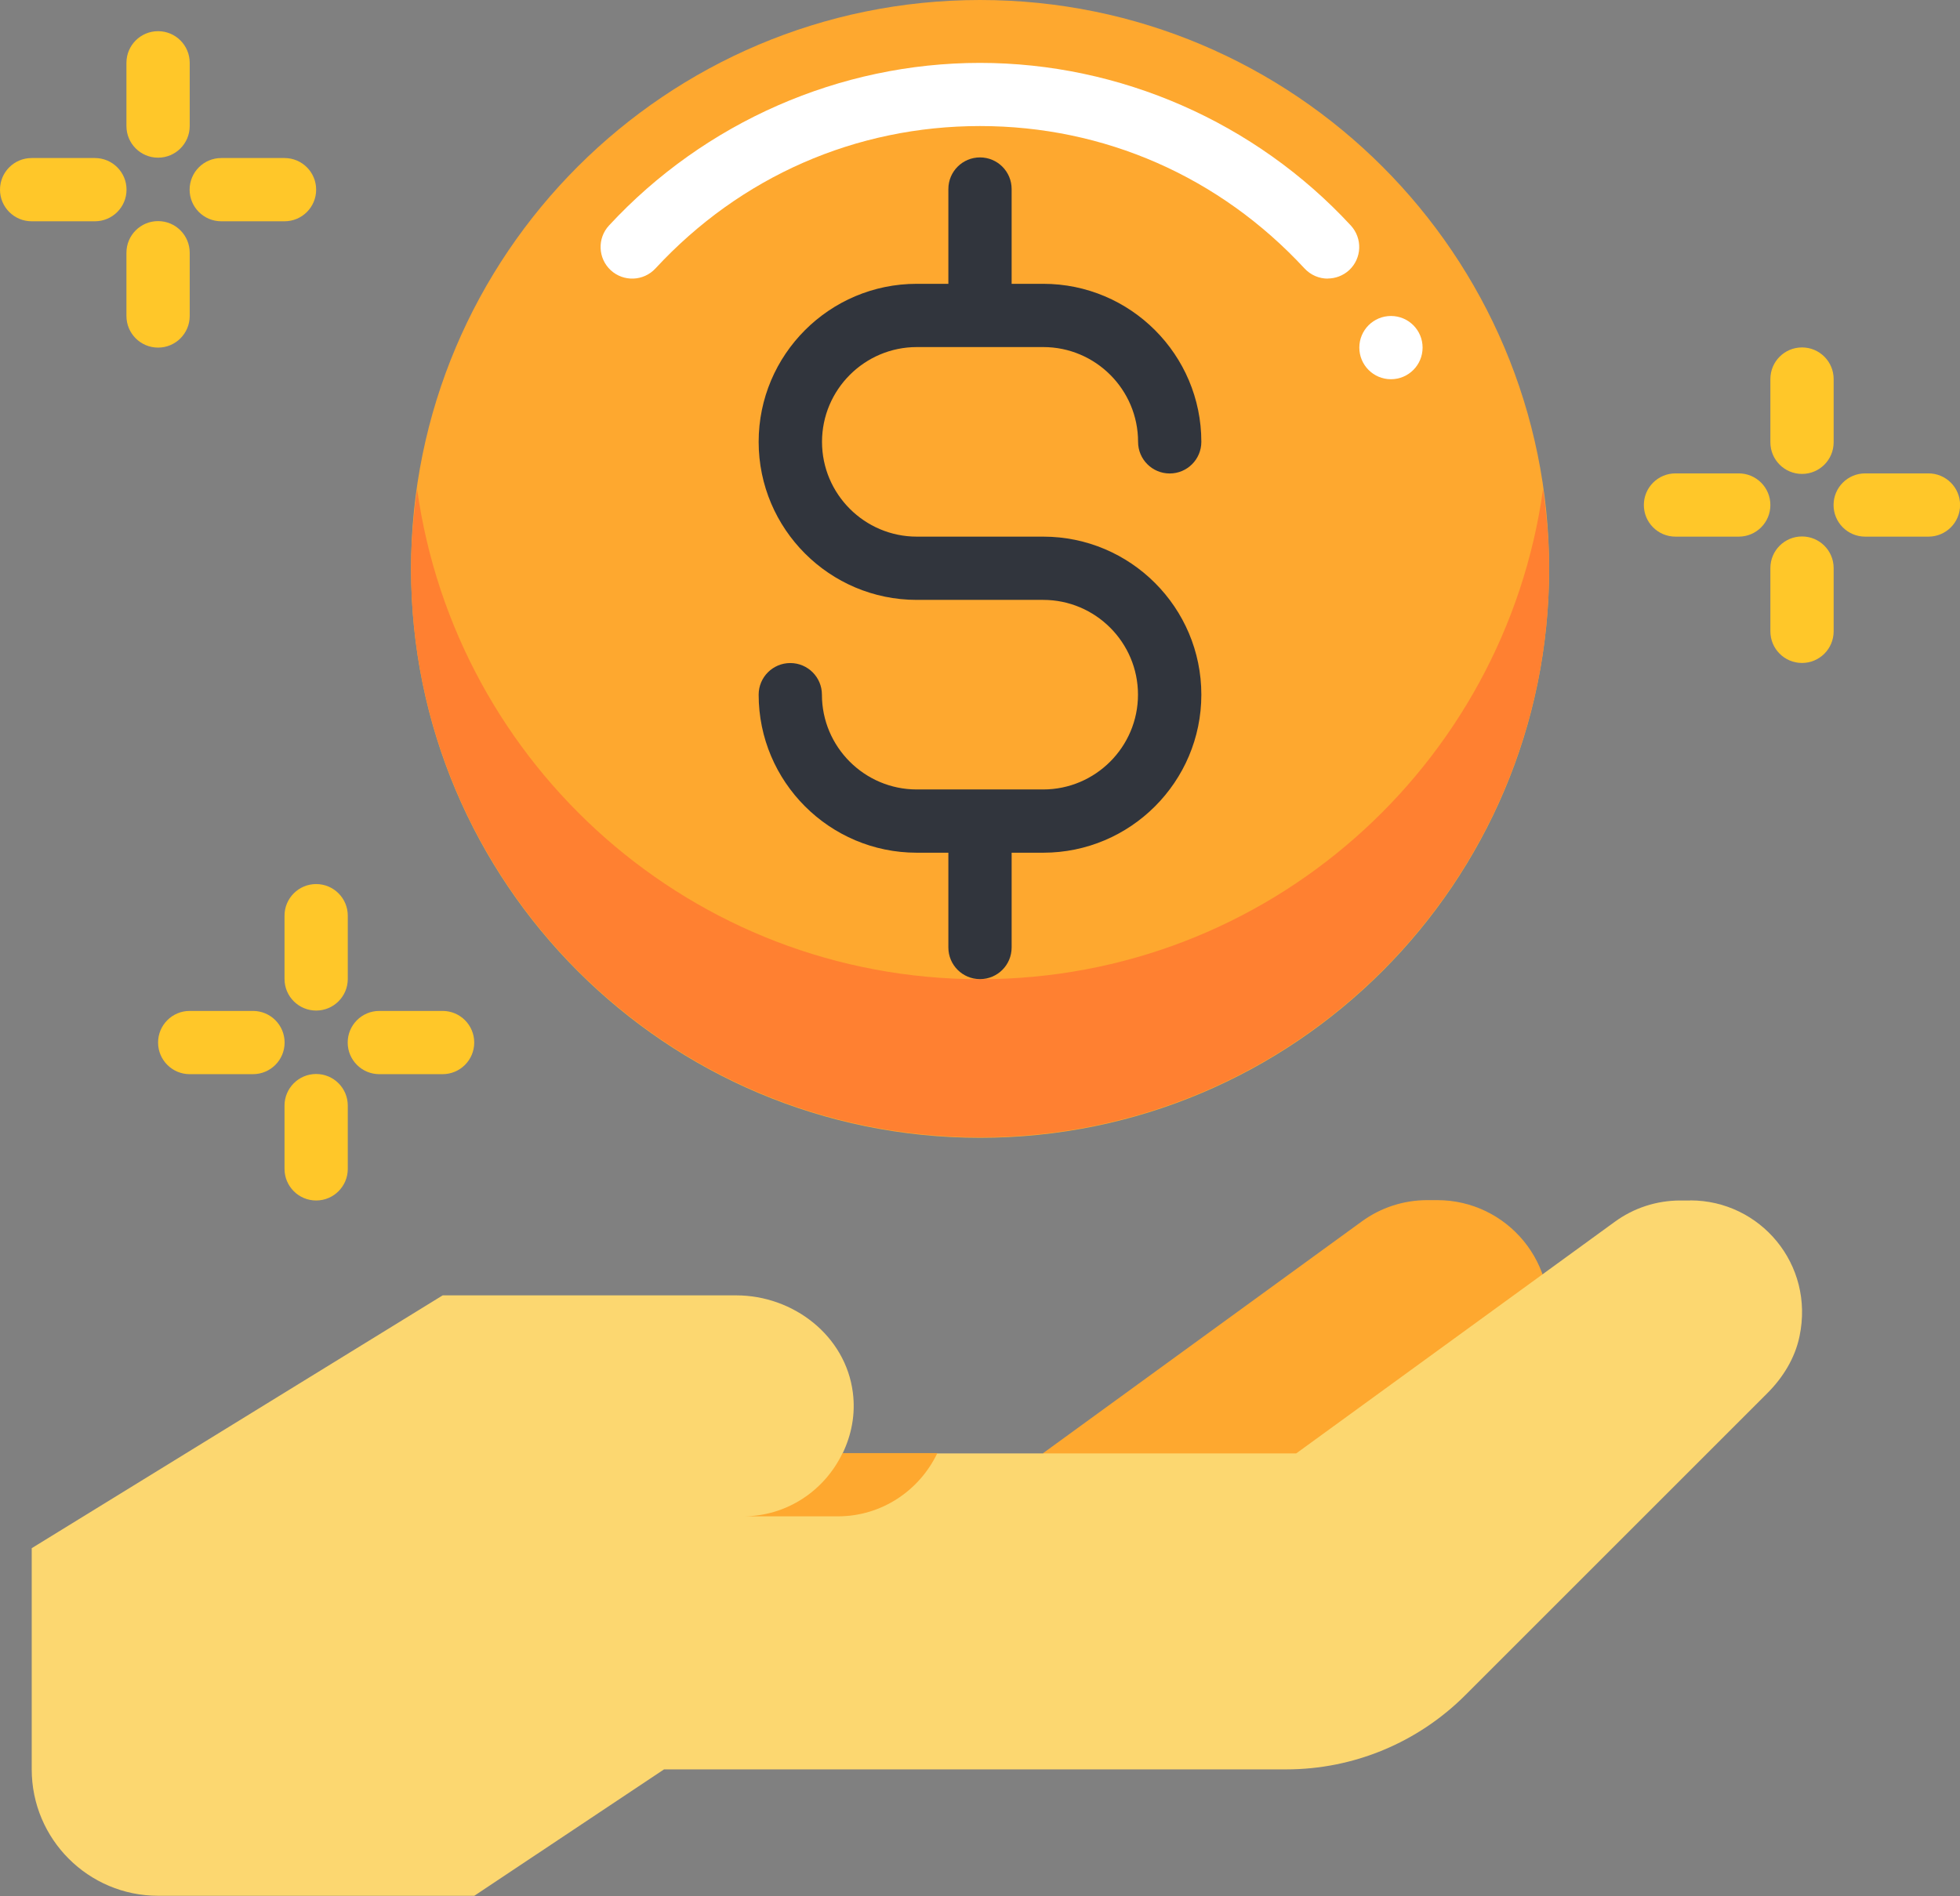 <svg width="21.872mm" height="21.167mm" version="1.1" viewBox="0 0 21.872 21.167" xmlns="http://www.w3.org/2000/svg"><rect x="0" y="0" width="21.872" height="21.167" fill="#808080" stroke="none"/><g transform="translate(-11.88 -105.37)"><path d="m26.697 123 2.081-2.082c0.175-0.175 0.309-0.392 0.359-0.634 0.17-0.807-0.441-1.518-1.218-1.518h-0.111c-0.264 0-0.52 0.083-0.733 0.239l-3.553 2.584v1.411h3.175" fill="#fea82f"/><path d="m30.742 118.77h-0.111c-0.264 0-0.52 0.083-0.733 0.239l-3.553 2.584h-5.062c0.097-0.203 0.146-0.433 0.114-0.68-0.081-0.633-0.663-1.084-1.302-1.084h-3.275l-4.586 2.822v2.469c0 0.779 0.632 1.411 1.411 1.411h3.528l2.117-1.411h6.945c0.748 0 1.466-0.298 1.995-0.827l3.372-3.372c0.175-0.175 0.309-0.392 0.359-0.634 0.17-0.807-0.441-1.518-1.218-1.518" fill="#fcd770"/><path d="m29.167 111.72c0 3.506-2.843 6.35-6.35 6.35s-6.35-2.844-6.35-6.35c0-3.507 2.843-6.35 6.35-6.35s6.35 2.843 6.35 6.35" fill="#fea82f"/><path d="m21.282 121.59v-4.2e-4c-0.198 0.416-0.619 0.706-1.111 0.706h1.058c0.492 0 0.913-0.29 1.111-0.706h-1.058" fill="#fea82f"/><path d="m22.817 116.3c-3.207 0-5.851-2.38-6.282-5.468-0.04 0.289-0.068 0.581-0.068 0.882 0 3.506 2.843 6.35 6.35 6.35s6.35-2.844 6.35-6.35c0-0.301-0.028-0.593-0.068-0.882-0.43 3.088-3.075 5.468-6.282 5.468" fill="#ff8031"/><path d="m23.522 111.36h-1.411c-0.583 0-1.058-0.475-1.058-1.058s0.475-1.058 1.058-1.058h1.411c0.584 0 1.058 0.475 1.058 1.058 0 0.195 0.158 0.353 0.353 0.353 0.195 0 0.353-0.158 0.353-0.353 0-0.973-0.791-1.764-1.764-1.764h-0.353v-1.058c0-0.195-0.158-0.353-0.353-0.353s-0.353 0.158-0.353 0.353v1.058h-0.353c-0.973 0-1.764 0.791-1.764 1.764 0 0.972 0.791 1.764 1.764 1.764h1.411c0.584 0 1.058 0.475 1.058 1.058s-0.475 1.058-1.058 1.058h-1.411c-0.583 0-1.058-0.475-1.058-1.058 0-0.195-0.158-0.353-0.353-0.353s-0.353 0.158-0.353 0.353c0 0.972 0.791 1.764 1.764 1.764h0.353v1.058c0 0.195 0.158 0.353 0.353 0.353s0.353-0.158 0.353-0.353v-1.058h0.353c0.973 0 1.764-0.792 1.764-1.764 0-0.973-0.791-1.764-1.764-1.764" fill="#31353d"/><g fill="#ffc729"><path d="m31.989 110.66c-0.195 0-0.353-0.158-0.353-0.353v-0.706c0-0.195 0.158-0.353 0.353-0.353s0.353 0.158 0.353 0.353v0.706c0 0.195-0.158 0.353-0.353 0.353"/><path d="m31.989 112.77c-0.195 0-0.353-0.158-0.353-0.353v-0.706c0-0.195 0.158-0.353 0.353-0.353s0.353 0.158 0.353 0.353v0.706c0 0.195-0.158 0.353-0.353 0.353"/><path d="m33.4 111.36h-0.706c-0.195 0-0.353-0.158-0.353-0.353 0-0.195 0.158-0.353 0.353-0.353h0.706c0.195 0 0.353 0.158 0.353 0.353 0 0.195-0.158 0.353-0.353 0.353"/><path d="m31.283 111.36h-0.706c-0.195 0-0.353-0.158-0.353-0.353 0-0.195 0.158-0.353 0.353-0.353h0.706c0.195 0 0.353 0.158 0.353 0.353 0 0.195-0.158 0.353-0.353 0.353"/><path d="m15.408 116.65c-0.195 0-0.353-0.158-0.353-0.353v-0.706c0-0.195 0.158-0.353 0.353-0.353s0.353 0.158 0.353 0.353v0.706c0 0.195-0.158 0.353-0.353 0.353"/><path d="m15.408 118.77c-0.195 0-0.353-0.158-0.353-0.353v-0.706c0-0.195 0.158-0.353 0.353-0.353s0.353 0.158 0.353 0.353v0.706c0 0.195-0.158 0.353-0.353 0.353"/><path d="m16.819 117.36h-0.706c-0.195 0-0.353-0.158-0.353-0.353s0.158-0.353 0.353-0.353h0.706c0.195 0 0.353 0.158 0.353 0.353s-0.158 0.353-0.353 0.353"/><path d="m14.703 117.36h-0.706c-0.195 0-0.353-0.158-0.353-0.353s0.158-0.353 0.353-0.353h0.706c0.195 0 0.353 0.158 0.353 0.353s-0.158 0.353-0.353 0.353"/><path d="m13.644 107.13c-0.195 0-0.353-0.158-0.353-0.353v-0.706c0-0.195 0.158-0.353 0.353-0.353s0.353 0.158 0.353 0.353v0.706c0 0.195-0.158 0.353-0.353 0.353"/><path d="m13.644 109.25c-0.195 0-0.353-0.158-0.353-0.353v-0.706c0-0.195 0.158-0.353 0.353-0.353s0.353 0.158 0.353 0.353v0.706c0 0.195-0.158 0.353-0.353 0.353"/><path d="m15.055 107.84h-0.706c-0.195 0-0.353-0.158-0.353-0.353 0-0.195 0.158-0.353 0.353-0.353h0.706c0.195 0 0.353 0.158 0.353 0.353 0 0.195-0.158 0.353-0.353 0.353"/><path d="m12.939 107.84h-0.706c-0.195 0-0.353-0.158-0.353-0.353 0-0.195 0.158-0.353 0.353-0.353h0.706c0.195 0 0.353 0.158 0.353 0.353 0 0.195-0.158 0.353-0.353 0.353"/></g><path d="m26.697 108.48c-0.095 0-0.189-0.038-0.259-0.113-0.949-1.025-2.235-1.59-3.622-1.59-1.387 0-2.673 0.564-3.622 1.59-0.133 0.143-0.356 0.151-0.499 0.019-0.143-0.133-0.151-0.356-0.019-0.499 1.068-1.154 2.577-1.815 4.139-1.815 1.563 0 3.072 0.661 4.139 1.815 0.132 0.144 0.124 0.366-0.019 0.499-0.068 0.062-0.154 0.093-0.24 0.093" fill="#fff"/><path d="m27.755 109.25c0 0.195-0.158 0.353-0.353 0.353s-0.353-0.158-0.353-0.353c0-0.195 0.158-0.353 0.353-0.353s0.353 0.158 0.353 0.353" fill="#fff"/></g></svg>
